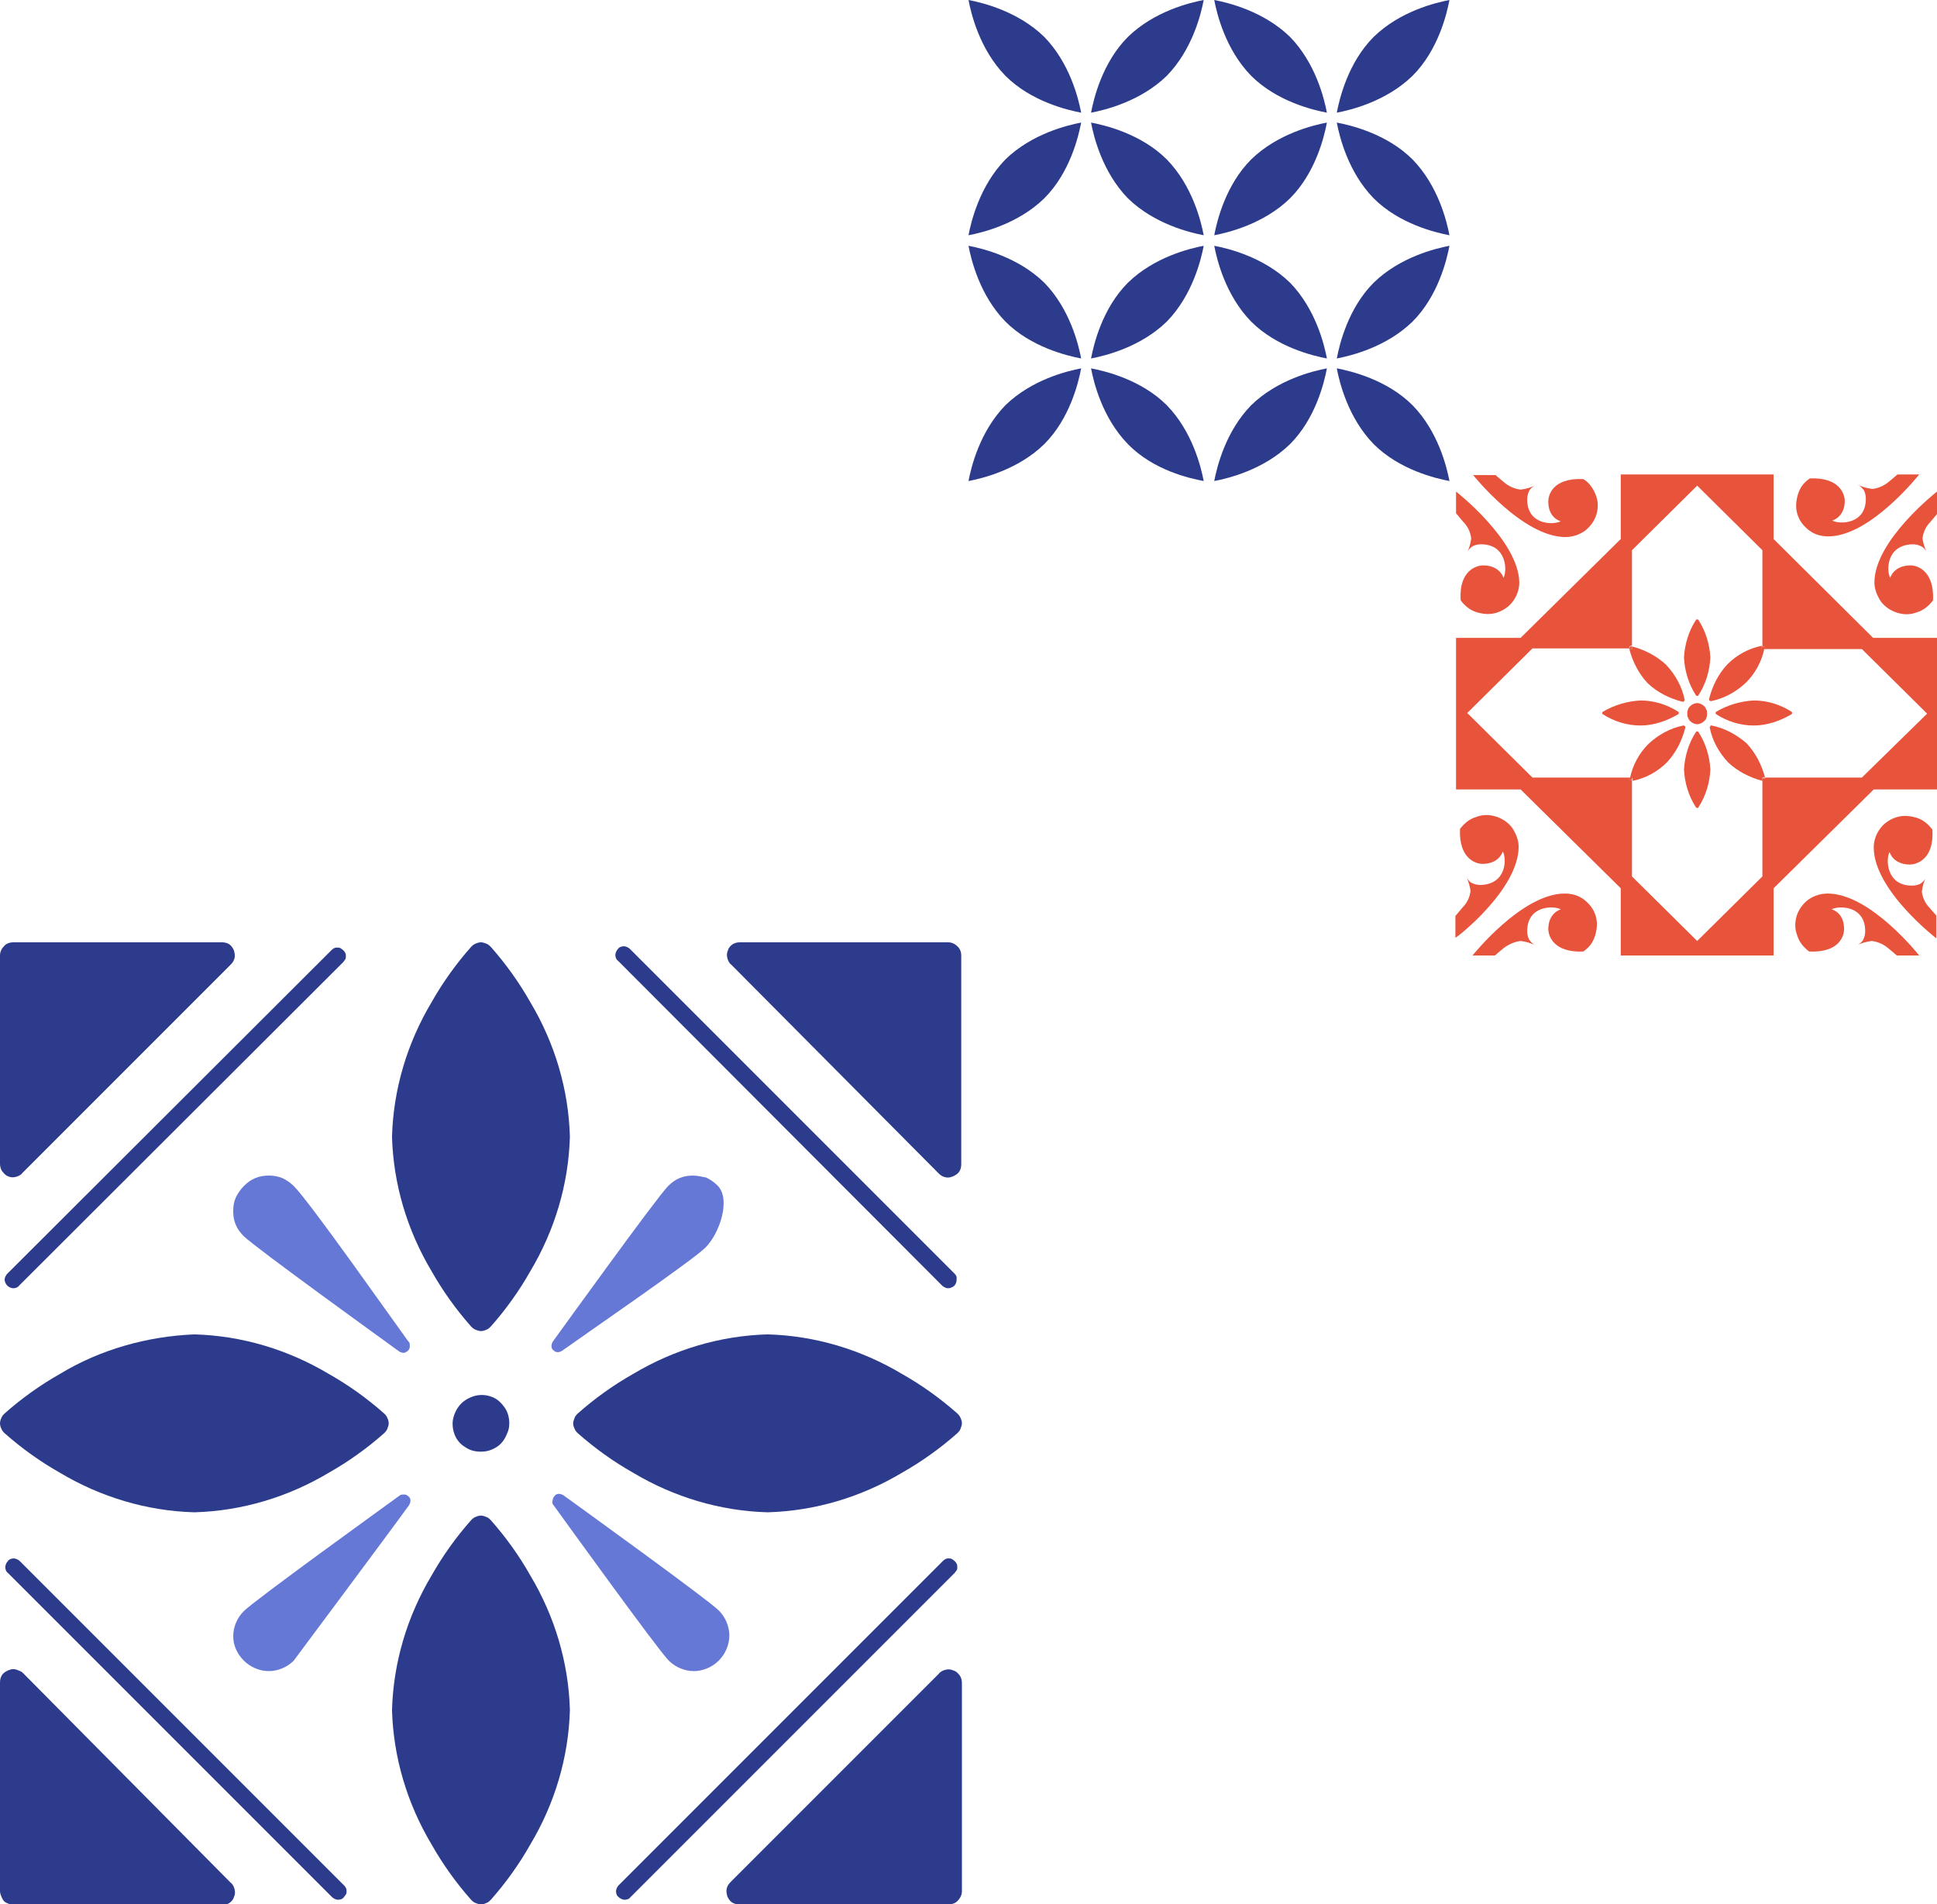 <?xml version="1.0" encoding="utf-8"?>
<!-- Generator: Adobe Illustrator 22.1.0, SVG Export Plug-In . SVG Version: 6.00 Build 0)  -->
<svg version="1.1" id="Слой_1" xmlns="http://www.w3.org/2000/svg" xmlns:xlink="http://www.w3.org/1999/xlink" x="0px" y="0px"
	 viewBox="0 0 294 289" style="enable-background:new 0 0 294 289;" xml:space="preserve">
<style type="text/css">
	.st0{fill:#2C3B8C;}
	.st1{fill:#6678D6;}
	.st2{fill:#E7533B;}
</style>
<g>
	<path class="st0" d="M182.7,35.7c-0.4-2.1-1.7-7.5-5.6-11.5c-3.9-3.9-9.4-5.2-11.5-5.6c0.4,2.1,1.7,7.5,5.6,11.5
		C175.2,34,180.6,35.3,182.7,35.7z"/>
	<path class="st0" d="M182.7,37.3c-2.1,0.4-7.5,1.7-11.5,5.6c-3.9,3.9-5.2,9.4-5.6,11.5c2.1-0.4,7.5-1.7,11.5-5.6
		C181,44.8,182.3,39.4,182.7,37.3z"/>
	<path class="st0" d="M147,73c2.1-0.4,7.5-1.7,11.5-5.6c3.9-3.9,5.2-9.4,5.6-11.5c-2.1,0.4-7.5,1.7-11.5,5.6
		C148.7,65.5,147.4,70.9,147,73z"/>
	<path class="st0" d="M165.6,55.9c0.4,2.1,1.7,7.5,5.6,11.5s9.4,5.2,11.5,5.6c-0.4-2.1-1.7-7.5-5.6-11.5
		C173.2,57.6,167.7,56.3,165.6,55.9z"/>
	<path class="st0" d="M147,35.7c2.1-0.4,7.5-1.7,11.5-5.6c3.9-3.9,5.2-9.4,5.6-11.5c-2.1,0.4-7.5,1.7-11.5,5.6
		C148.7,28.2,147.4,33.6,147,35.7z"/>
	<path class="st0" d="M147,37.3c0.4,2.1,1.7,7.5,5.6,11.5c3.9,3.9,9.4,5.2,11.5,5.6c-0.4-2.1-1.7-7.5-5.6-11.5
		C154.5,39,149.1,37.7,147,37.3z"/>
	<path class="st0" d="M147,0c0.4,2.1,1.7,7.5,5.6,11.5c3.9,3.9,9.4,5.2,11.5,5.6c-0.4-2.1-1.7-7.5-5.6-11.5
		C154.5,1.7,149.1,0.4,147,0z"/>
	<path class="st0" d="M182.7,0c-2.1,0.4-7.5,1.7-11.5,5.6c-3.9,3.9-5.2,9.4-5.6,11.5c2.1-0.4,7.5-1.7,11.5-5.6
		C181,7.5,182.3,2.1,182.7,0z"/>
	<path class="st0" d="M202.9,54.4c2.1-0.4,7.5-1.7,11.5-5.6c3.9-3.9,5.2-9.4,5.6-11.5c-2.1,0.4-7.5,1.7-11.5,5.6
		C204.6,46.8,203.3,52.3,202.9,54.4z"/>
	<path class="st0" d="M202.9,17.1c2.1-0.4,7.5-1.7,11.5-5.6c3.9-3.9,5.2-9.4,5.6-11.5c-2.1,0.4-7.5,1.7-11.5,5.6
		C204.6,9.5,203.3,15,202.9,17.1z"/>
	<path class="st0" d="M202.9,18.6c0.4,2.1,1.7,7.5,5.6,11.5c3.9,3.9,9.4,5.2,11.5,5.6c-0.4-2.1-1.7-7.5-5.6-11.5
		C210.5,20.3,205,19,202.9,18.6z"/>
	<path class="st0" d="M202.9,55.9c0.4,2.1,1.7,7.5,5.6,11.5c3.9,3.9,9.4,5.2,11.5,5.6c-0.4-2.1-1.7-7.5-5.6-11.5
		C210.5,57.6,205,56.3,202.9,55.9z"/>
	<path class="st0" d="M201.4,18.6c-2.1,0.4-7.5,1.7-11.5,5.6c-3.9,3.9-5.2,9.4-5.6,11.5c2.1-0.4,7.5-1.7,11.5-5.6
		C199.7,26.2,201,20.7,201.4,18.6z"/>
	<path class="st0" d="M184.3,0c0.4,2.1,1.7,7.5,5.6,11.5c3.9,3.9,9.4,5.2,11.5,5.6c-0.4-2.1-1.7-7.5-5.6-11.5
		C191.8,1.7,186.4,0.4,184.3,0z"/>
	<path class="st0" d="M184.3,37.3c0.4,2.1,1.7,7.5,5.6,11.5c3.9,3.9,9.4,5.2,11.5,5.6c-0.4-2.1-1.7-7.5-5.6-11.5
		C191.8,39,186.4,37.7,184.3,37.3z"/>
	<path class="st0" d="M184.3,73c2.1-0.4,7.5-1.7,11.5-5.6c3.9-3.9,5.2-9.4,5.6-11.5c-2.1,0.4-7.5,1.7-11.5,5.6
		C186,65.5,184.7,70.9,184.3,73z"/>
	<path class="st0" d="M1.2,178.5c0.4,0.2,0.8,0.2,1.2,0.1c0.4-0.1,0.8-0.3,1-0.6l31.6-31.6c0.3-0.3,0.5-0.6,0.6-1
		c0.1-0.4,0-0.8-0.1-1.2c-0.2-0.4-0.4-0.7-0.7-0.9c-0.3-0.2-0.7-0.3-1.1-0.3H2c-0.5,0-1.1,0.2-1.4,0.6C0.2,144,0,144.5,0,145v31.6
		c0,0.4,0.1,0.8,0.3,1.1C0.6,178.1,0.9,178.4,1.2,178.5L1.2,178.5z"/>
	<path class="st0" d="M1.1,195.1c0.2,0.2,0.6,0.4,0.9,0.4c0.3,0,0.7-0.1,0.9-0.4L52.1,146c0.1-0.1,0.2-0.3,0.3-0.4
		c0.1-0.2,0.1-0.3,0.1-0.5c0-0.2,0-0.3-0.1-0.5c-0.1-0.2-0.2-0.3-0.3-0.4c-0.1-0.1-0.3-0.2-0.4-0.3c-0.2-0.1-0.3-0.1-0.5-0.1
		s-0.3,0-0.5,0.1c-0.2,0.1-0.3,0.2-0.4,0.3L1.1,193.3c-0.2,0.2-0.4,0.6-0.4,0.9C0.7,194.5,0.9,194.9,1.1,195.1L1.1,195.1z"/>
	<path class="st0" d="M144.7,253.5c-0.4-0.2-0.8-0.2-1.2-0.1c-0.4,0.1-0.8,0.3-1,0.6l-31.6,31.6c-0.3,0.3-0.5,0.6-0.6,1
		c-0.1,0.4,0,0.8,0.1,1.2c0.2,0.4,0.4,0.7,0.7,0.9c0.3,0.2,0.7,0.3,1.1,0.3H144c0.5,0,1.1-0.2,1.4-0.6c0.4-0.4,0.6-0.9,0.6-1.4
		v-31.6c0-0.4-0.1-0.8-0.3-1.1C145.4,253.9,145.1,253.6,144.7,253.5z"/>
	<path class="st0" d="M144.9,236.9c-0.1-0.1-0.3-0.2-0.4-0.3c-0.2-0.1-0.3-0.1-0.5-0.1c-0.2,0-0.3,0-0.5,0.1
		c-0.2,0.1-0.3,0.2-0.4,0.3l-49.2,49.2c-0.2,0.2-0.4,0.6-0.4,0.9c0,0.3,0.1,0.7,0.4,0.9c0.2,0.2,0.6,0.4,0.9,0.4
		c0.3,0,0.7-0.1,0.9-0.4l49.2-49.2c0.1-0.1,0.2-0.3,0.3-0.4s0.1-0.3,0.1-0.5c0-0.2,0-0.3-0.1-0.5C145.1,237.1,145,237,144.9,236.9
		L144.9,236.9z"/>
	<path class="st0" d="M3.5,253.9c-0.2-0.2-0.4-0.3-0.7-0.4c-0.2-0.1-0.5-0.2-0.8-0.2c-0.3,0-0.5,0.1-0.8,0.2
		c-0.4,0.2-0.7,0.4-0.9,0.7c-0.2,0.3-0.3,0.7-0.3,1.1V287c0,0.3,0.1,0.5,0.2,0.8c0.1,0.2,0.2,0.5,0.4,0.7c0.2,0.2,0.4,0.3,0.7,0.4
		c0.2,0.1,0.5,0.2,0.8,0.2h31.6c0.4,0,0.8-0.1,1.1-0.3c0.3-0.2,0.6-0.5,0.7-0.9c0.2-0.4,0.2-0.8,0.1-1.2c-0.1-0.4-0.3-0.8-0.6-1
		L3.5,253.9z"/>
	<path class="st0" d="M3,236.9c-0.2-0.2-0.6-0.4-0.9-0.4c-0.3,0-0.7,0.1-0.9,0.4c-0.2,0.2-0.4,0.6-0.4,0.9c0,0.3,0.1,0.7,0.4,0.9
		l49.2,49.2c0.2,0.2,0.6,0.4,0.9,0.4s0.7-0.1,0.9-0.4c0.1-0.1,0.2-0.3,0.3-0.4c0.1-0.2,0.1-0.3,0.1-0.5c0-0.2,0-0.3-0.1-0.5
		c-0.1-0.2-0.2-0.3-0.3-0.4L3,236.9z"/>
	<path class="st0" d="M142.5,178.1c0.4,0.4,0.9,0.6,1.4,0.6c0.3,0,0.5-0.1,0.8-0.2c0.4-0.2,0.7-0.4,0.9-0.7c0.2-0.3,0.3-0.7,0.3-1.1
		V145c0-0.5-0.2-1.1-0.6-1.4c-0.4-0.4-0.9-0.6-1.4-0.6h-31.6c-0.4,0-0.8,0.1-1.1,0.3c-0.3,0.2-0.6,0.5-0.7,0.9
		c-0.2,0.4-0.2,0.8-0.1,1.2c0.1,0.4,0.3,0.8,0.6,1L142.5,178.1z"/>
	<path class="st0" d="M143,195.1c0.2,0.2,0.6,0.4,0.9,0.4c0.3,0,0.5-0.1,0.7-0.2c0.2-0.1,0.4-0.3,0.5-0.6c0.1-0.2,0.1-0.5,0.1-0.8
		s-0.2-0.5-0.4-0.7l-49.2-49.2c-0.2-0.2-0.6-0.4-0.9-0.4c-0.3,0-0.7,0.1-0.9,0.4c-0.2,0.2-0.4,0.6-0.4,0.9c0,0.3,0.1,0.7,0.4,0.9
		L143,195.1z"/>
	<path class="st0" d="M71.5,201.3c0.2,0.2,0.4,0.4,0.7,0.5c0.3,0.1,0.5,0.2,0.8,0.2s0.6-0.1,0.8-0.2c0.3-0.1,0.5-0.3,0.7-0.5
		c2.3-2.6,4.3-5.4,6-8.4c3.7-6.2,5.8-13.2,6-20.4c-0.2-7.2-2.3-14.2-6-20.4c-1.7-3-3.7-5.8-6-8.4c-0.2-0.2-0.4-0.4-0.7-0.5
		c-0.3-0.1-0.5-0.2-0.8-0.2s-0.6,0.1-0.8,0.2c-0.3,0.1-0.5,0.3-0.7,0.5c-2.3,2.6-4.3,5.4-6,8.4c-3.7,6.2-5.8,13.2-6,20.4
		c0.2,7.2,2.3,14.2,6,20.4C67.2,195.9,69.2,198.7,71.5,201.3L71.5,201.3z"/>
	<path class="st0" d="M74.5,230.7c-0.2-0.2-0.4-0.4-0.7-0.5c-0.3-0.1-0.5-0.2-0.8-0.2c-0.3,0-0.6,0.1-0.8,0.2
		c-0.3,0.1-0.5,0.3-0.7,0.5c-2.3,2.6-4.3,5.4-6,8.4c-3.7,6.2-5.8,13.2-6,20.4c0.2,7.2,2.3,14.2,6,20.4c1.7,3,3.7,5.8,6,8.4
		c0.2,0.2,0.4,0.4,0.7,0.5c0.3,0.1,0.5,0.2,0.8,0.2s0.6-0.1,0.8-0.2c0.3-0.1,0.5-0.3,0.7-0.5c2.3-2.6,4.3-5.4,6-8.4
		c3.7-6.2,5.8-13.2,6-20.4c-0.2-7.2-2.3-14.2-6-20.4C78.8,236.1,76.8,233.3,74.5,230.7L74.5,230.7z"/>
	<path class="st0" d="M9.1,208.5c-3,1.7-5.8,3.7-8.4,6c-0.2,0.2-0.4,0.4-0.5,0.7C0.1,215.4,0,215.7,0,216c0,0.3,0.1,0.6,0.2,0.8
		c0.1,0.3,0.3,0.5,0.5,0.7c2.6,2.3,5.4,4.3,8.4,6c6.2,3.7,13.2,5.8,20.4,6c7.2-0.2,14.2-2.3,20.4-6c3-1.7,5.8-3.7,8.4-6
		c0.2-0.2,0.4-0.4,0.5-0.7c0.1-0.3,0.2-0.5,0.2-0.8c0-0.3-0.1-0.6-0.2-0.8c-0.1-0.3-0.3-0.5-0.5-0.7c-2.6-2.3-5.4-4.3-8.4-6
		c-6.2-3.7-13.2-5.8-20.4-6C22.3,202.8,15.2,204.8,9.1,208.5L9.1,208.5z"/>
	<path class="st0" d="M87.7,214.5c-0.2,0.2-0.4,0.4-0.5,0.7c-0.1,0.3-0.2,0.5-0.2,0.8s0.1,0.6,0.2,0.8c0.1,0.3,0.3,0.5,0.5,0.7
		c2.6,2.3,5.4,4.3,8.4,6c6.2,3.7,13.2,5.8,20.4,6c7.2-0.2,14.2-2.3,20.4-6c3-1.7,5.8-3.7,8.4-6c0.2-0.2,0.4-0.4,0.5-0.7
		c0.1-0.3,0.2-0.5,0.2-0.8s-0.1-0.6-0.2-0.8c-0.1-0.3-0.3-0.5-0.5-0.7c-2.6-2.3-5.4-4.3-8.4-6c-6.2-3.7-13.2-5.8-20.4-6
		c-7.2,0.2-14.2,2.3-20.4,6C93.1,210.2,90.3,212.2,87.7,214.5z"/>
	<path class="st0" d="M77.3,216c0-0.8-0.2-1.7-0.7-2.4c-0.5-0.7-1.1-1.3-1.9-1.6c-0.8-0.3-1.6-0.4-2.5-0.2c-0.8,0.2-1.6,0.6-2.2,1.2
		c-0.6,0.6-1,1.4-1.2,2.2c-0.2,0.8-0.1,1.7,0.2,2.5c0.3,0.8,0.9,1.5,1.6,1.9c0.7,0.5,1.5,0.7,2.4,0.7c0.6,0,1.1-0.1,1.6-0.3
		c0.5-0.2,1-0.5,1.4-0.9c0.4-0.4,0.7-0.9,0.9-1.4C77.2,217.1,77.3,216.6,77.3,216L77.3,216z"/>
	<path class="st1" d="M84,228.4c1.6,2.2,15.8,21.9,17.5,23.6c1,1,2.4,1.6,3.8,1.6c1.4,0,2.8-0.6,3.8-1.6c1-1,1.6-2.4,1.6-3.8
		c0-1.4-0.6-2.8-1.6-3.8c-1.7-1.7-21.4-15.9-23.6-17.5c-0.2-0.1-0.4-0.2-0.7-0.2c-0.2,0-0.5,0.1-0.6,0.3c-0.2,0.2-0.3,0.4-0.3,0.6
		C83.8,227.9,83.8,228.2,84,228.4L84,228.4z"/>
	<path class="st1" d="M60.6,227c-2.2,1.6-21.9,15.8-23.6,17.5c-1,1-1.6,2.4-1.6,3.8S36,251,37,252c1,1,2.4,1.6,3.8,1.6
		c1.4,0,2.8-0.6,3.8-1.6c-0.1,0.1,14.4-19.3,17.5-23.6c0.1-0.2,0.2-0.4,0.2-0.7c0-0.2-0.1-0.5-0.3-0.6c-0.2-0.2-0.4-0.3-0.6-0.3
		C61.1,226.8,60.8,226.8,60.6,227L60.6,227z"/>
	<path class="st1" d="M105.2,178.4c-0.7,0-1.4,0.1-2.1,0.4c-0.7,0.3-1.2,0.7-1.7,1.2c-1.7,1.7-15.9,21.4-17.5,23.6
		c-0.1,0.2-0.2,0.4-0.2,0.7c0,0.2,0.1,0.5,0.3,0.6c0.1,0.1,0.2,0.2,0.3,0.2c0.1,0.1,0.3,0.1,0.4,0.1c0.2,0,0.4-0.1,0.6-0.2
		c2.2-1.6,20.1-13.9,21.8-15.7c2.1-2.1,3.9-7.3,1.8-9.4c-0.5-0.5-1.1-0.9-1.7-1.2C106.6,178.6,105.9,178.4,105.2,178.4L105.2,178.4z
		"/>
	<path class="st1" d="M62,203.6c-2.2-3-14.9-21.1-17.4-23.6c-0.5-0.5-1.1-0.9-1.7-1.2c-0.7-0.3-1.4-0.4-2.1-0.4
		c-0.7,0-1.4,0.1-2.1,0.4c-0.7,0.3-1.2,0.7-1.7,1.2c-0.5,0.5-0.9,1.1-1.2,1.7c-0.3,0.7-0.4,1.3-0.4,2.1s0.1,1.4,0.4,2.1
		c0.3,0.7,0.7,1.2,1.2,1.7c1.7,1.7,21.4,15.9,23.6,17.5c0.2,0.1,0.4,0.2,0.6,0.2h0c0.1,0,0.3,0,0.4-0.1c0.1-0.1,0.2-0.1,0.3-0.2
		c0.1-0.1,0.2-0.2,0.2-0.3c0.1-0.1,0.1-0.3,0.1-0.4C62.2,204,62.2,203.7,62,203.6L62,203.6z"/>
	<path class="st2" d="M256.5,107.2c-0.1,0.1-0.3,0.3-0.3,0.5c-0.1,0.2-0.1,0.4-0.1,0.6c0,0.2,0,0.4,0.1,0.6c0.1,0.2,0.2,0.4,0.3,0.5
		c0.3,0.3,0.7,0.5,1.1,0.5c0.4,0,0.8-0.2,1.1-0.5c0.1-0.1,0.3-0.3,0.3-0.5c0.1-0.2,0.1-0.4,0.1-0.6c0-0.2,0-0.4-0.1-0.6
		c-0.1-0.2-0.2-0.4-0.3-0.5c-0.3-0.3-0.7-0.5-1.1-0.5C257.2,106.7,256.8,106.9,256.5,107.2L256.5,107.2z"/>
	<path class="st2" d="M255.4,106.5c0,0,0.1,0,0.1,0c0,0,0.1,0,0.1-0.1c0,0,0.1-0.1,0.1-0.1c0,0,0-0.1,0-0.1c-0.4-2-1.4-3.8-2.8-5.3
		c-1.5-1.4-3.3-2.3-5.2-2.8v0.4h-0.4c0.5,1.9,1.4,3.7,2.8,5.2C251.6,105.1,253.4,106,255.4,106.5L255.4,106.5z"/>
	<path class="st2" d="M259.8,110.1c-0.1,0-0.1,0-0.1,0c0,0-0.1,0-0.1,0.1s-0.1,0.1-0.1,0.1c0,0,0,0.1,0,0.1c0.4,2,1.4,3.8,2.8,5.3
		c1.5,1.4,3.3,2.3,5.2,2.8V118h0.4c-0.5-1.9-1.4-3.7-2.8-5.2C263.6,111.5,261.8,110.5,259.8,110.1L259.8,110.1z"/>
	<path class="st2" d="M255.8,110.4c0,0,0-0.1,0-0.1c0,0,0-0.1-0.1-0.1c0,0-0.1-0.1-0.1-0.1c0,0-0.1,0-0.1,0c-2,0.4-3.8,1.4-5.3,2.8
		c-1.4,1.4-2.4,3.2-2.8,5.2h0.4v0.4c2-0.4,3.8-1.4,5.2-2.8C254.4,114.2,255.3,112.4,255.8,110.4L255.8,110.4z"/>
	<path class="st2" d="M259.4,106.1c0,0,0,0.1,0,0.1c0,0,0,0.1,0.1,0.1c0,0,0.1,0.1,0.1,0.1c0,0,0.1,0,0.1,0c2-0.4,3.8-1.4,5.3-2.8
		c1.4-1.4,2.4-3.2,2.8-5.2h-0.4v-0.4c-2,0.4-3.8,1.4-5.2,2.8C260.8,102.3,259.9,104.1,259.4,106.1L259.4,106.1z"/>
	<path class="st2" d="M254.7,108c-1.7-1.1-3.7-1.7-5.7-1.7c-2,0.1-4,0.7-5.7,1.7c0,0-0.1,0.1-0.1,0.1c0,0,0,0.1,0,0.1
		c0,0,0,0.1,0,0.1c0,0,0.1,0.1,0.1,0.1c1.7,1.1,3.7,1.7,5.7,1.7c2,0,4-0.7,5.7-1.7l0,0l0,0c0,0,0.1-0.1,0.1-0.1c0,0,0-0.1,0-0.1
		c0,0,0-0.1,0-0.1C254.9,108.1,254.8,108.1,254.7,108L254.7,108z"/>
	<path class="st2" d="M271.9,108c-1.7-1.1-3.7-1.7-5.7-1.7c-2,0.1-4,0.7-5.7,1.7c0,0-0.1,0.1-0.1,0.1c0,0,0,0.1,0,0.1
		c0,0,0,0.1,0,0.1c0,0,0.1,0.1,0.1,0.1c1.7,1.1,3.7,1.7,5.7,1.7c2,0,4-0.7,5.7-1.7l0,0h0c0,0,0.1-0.1,0.1-0.1c0,0,0-0.1,0-0.1
		c0,0,0-0.1,0-0.1C272,108.1,272,108.1,271.9,108L271.9,108z"/>
	<path class="st2" d="M257.6,111c-0.1,0-0.1,0-0.1,0c0,0-0.1,0.1-0.1,0.1c-1.1,1.7-1.7,3.7-1.8,5.7c0.1,2,0.7,4,1.8,5.7
		c0,0,0.1,0.1,0.1,0.1c0,0,0.1,0,0.1,0c0,0,0.1,0,0.1,0s0.1,0,0.1-0.1l0,0c1.1-1.7,1.7-3.7,1.8-5.7c-0.1-2-0.7-4-1.8-5.7
		c0,0-0.1-0.1-0.1-0.1C257.7,111,257.6,111,257.6,111L257.6,111z"/>
	<path class="st2" d="M257.6,105.6c0,0,0.1,0,0.1,0c0,0,0.1,0,0.1-0.1l0,0c1.1-1.7,1.7-3.7,1.8-5.7c-0.1-2-0.7-4-1.8-5.7
		c0,0-0.1-0.1-0.1-0.1c0,0-0.1,0-0.1,0c-0.1,0-0.1,0-0.1,0c0,0-0.1,0.1-0.1,0.1c-1.1,1.7-1.7,3.7-1.8,5.7c0.1,2,0.7,4,1.8,5.7
		c0,0,0.1,0.1,0.1,0.1C257.5,105.6,257.5,105.6,257.6,105.6L257.6,105.6z"/>
	<path class="st2" d="M240.3,72.7c-4.8-0.2-5.3,2.6-5.3,3.4c0,2.6,1.9,3,1.9,3c-1.1,0.6-5.1,0.6-5.1-3.3c0-0.5,0.1-0.9,0.3-1.3
		c0.2-0.4,0.6-0.7,1-0.9l0,0c-0.7,0.4-1.5,0.6-2.3,0.7c-0.9-0.1-1.8-0.5-2.5-1.1c-0.5-0.4-1.3-1.1-1.3-1.1h-3.4c0,0,7.5,9.4,14,9.4
		c1,0,2-0.3,2.9-0.9c0.8-0.6,1.5-1.5,1.8-2.5c0.3-1,0.3-2-0.1-3C241.8,74.1,241.2,73.2,240.3,72.7L240.3,72.7z"/>
	<path class="st2" d="M221,74.6L221,74.6l0,3.3l0,0c0,0,0.7,0.8,1.1,1.3c0.7,0.7,1.1,1.6,1.2,2.5c-0.1,0.8-0.3,1.6-0.7,2.2l0,0
		c0.2-0.4,0.5-0.7,0.9-1c0.4-0.2,0.8-0.3,1.3-0.3c3.9,0,4,4,3.4,5.1c0,0-0.5-1.9-3.1-1.9c-0.8,0-3.7,0.6-3.4,5.3
		c0.6,0.8,1.4,1.5,2.4,1.8c1,0.3,2,0.4,3,0.1c1-0.3,1.9-0.9,2.5-1.7c0.6-0.8,1-1.8,1-2.9C230.5,82,221,74.6,221,74.6z"/>
	<path class="st2" d="M291.3,72H288c0,0-0.8,0.7-1.3,1.1c-0.7,0.6-1.6,1-2.5,1.1c-0.8-0.1-1.6-0.3-2.3-0.7l0,0
		c0.4,0.2,0.7,0.5,1,0.9c0.2,0.4,0.3,0.8,0.3,1.3c0,3.9-4,3.9-5.1,3.3c0,0,1.9-0.5,1.9-3c0-0.8-0.6-3.6-5.3-3.4
		c-0.9,0.6-1.5,1.4-1.8,2.4c-0.3,1-0.4,2-0.1,3c0.3,1,0.9,1.8,1.8,2.5c0.8,0.6,1.8,0.9,2.9,0.9C283.9,81.4,291.3,72,291.3,72z"/>
	<path class="st2" d="M294,74.6c0,0-9.5,7.4-9.5,13.8c0,1,0.4,2,1,2.9c0.6,0.8,1.5,1.4,2.5,1.7c1,0.3,2,0.3,3-0.1
		c1-0.3,1.8-1,2.4-1.8c0.2-4.7-2.6-5.3-3.4-5.3c-2.6,0-3.1,1.9-3.1,1.9c-0.6-1.1-0.6-5,3.4-5.1c0.5,0,0.9,0.1,1.3,0.3
		c0.4,0.2,0.7,0.6,0.9,1l0,0c-0.4-0.7-0.6-1.5-0.7-2.2c0.1-0.9,0.5-1.8,1.2-2.5c0.4-0.5,1.1-1.3,1.1-1.3l0,0L294,74.6L294,74.6z"/>
	<path class="st2" d="M277.4,135.6c-1,0-2,0.3-2.9,0.9c-0.8,0.6-1.5,1.5-1.8,2.5c-0.3,1-0.3,2,0.1,3c0.3,1,1,1.8,1.8,2.4
		c4.8,0.2,5.3-2.6,5.3-3.4c0-2.6-1.9-3-1.9-3c1.1-0.6,5.1-0.6,5.1,3.3c0,0.5-0.1,0.9-0.3,1.3c-0.2,0.4-0.6,0.7-1,0.9l0,0
		c0.7-0.4,1.5-0.6,2.3-0.7c0.9,0.1,1.8,0.5,2.5,1.1c0.5,0.4,1.3,1.1,1.3,1.1h3.4C291.3,145,283.9,135.6,277.4,135.6z"/>
	<path class="st2" d="M292.9,137.8c-0.7-0.7-1.1-1.6-1.2-2.5c0.1-0.8,0.3-1.6,0.7-2.2l0,0c-0.2,0.4-0.5,0.7-0.9,1
		c-0.4,0.2-0.8,0.3-1.3,0.3c-3.9,0-4-4-3.4-5.1c0,0,0.5,1.9,3.1,1.9c0.8,0,3.7-0.6,3.4-5.3c-0.6-0.8-1.4-1.5-2.4-1.8
		c-1-0.3-2-0.4-3-0.1c-1,0.3-1.9,0.9-2.5,1.7c-0.6,0.8-1,1.8-1,2.9c0,6.5,9.5,13.8,9.5,13.8h0V139h0
		C294,139,293.3,138.3,292.9,137.8z"/>
	<path class="st2" d="M230.8,142.8c0.8,0.1,1.6,0.3,2.3,0.7l0,0c-0.4-0.2-0.7-0.5-1-0.9c-0.2-0.4-0.3-0.8-0.3-1.3
		c0-3.9,4-3.9,5.1-3.3c0,0-1.9,0.5-1.9,3c0,0.8,0.6,3.6,5.3,3.4c0.9-0.6,1.5-1.4,1.8-2.4c0.3-1,0.4-2,0.1-3c-0.3-1-0.9-1.8-1.8-2.5
		c-0.8-0.6-1.8-0.9-2.9-0.9c-6.5,0-14,9.4-14,9.4h3.4c0,0,0.8-0.7,1.3-1.1C229,143.3,229.9,142.9,230.8,142.8z"/>
	<path class="st2" d="M230.5,128.5c0-1-0.4-2-1-2.9c-0.6-0.8-1.5-1.4-2.5-1.7c-1-0.3-2-0.3-3,0.1c-1,0.3-1.8,1-2.4,1.8
		c-0.2,4.7,2.6,5.3,3.4,5.3c2.6,0,3.1-1.9,3.1-1.9c0.6,1.1,0.6,5-3.4,5.1c-0.5,0-0.9-0.1-1.3-0.3c-0.4-0.2-0.7-0.6-0.9-1l0,0
		c0.4,0.7,0.6,1.5,0.7,2.2c-0.1,0.9-0.5,1.8-1.2,2.5c-0.4,0.5-1.1,1.3-1.1,1.3h0v3.3h0C221,142.4,230.5,135,230.5,128.5z"/>
	<path class="st2" d="M269.2,81.8V72H246v9.8l-15.2,15H221v1.7l0,8.1l0,0v3.4l0,0l0,8.1v1.7h9.8l15.2,15V145h23.2v-10.2l15.2-15h9.6
		V96.8h-9.7L269.2,81.8z M282.6,118h-14.7c0,0,0,0.1,0,0.1c0,0,0,0.1,0,0.1c0,0,0,0.1-0.1,0.1c0,0-0.1,0.1-0.1,0.1c0,0-0.1,0-0.1,0
		c0,0,0,0-0.1,0v14.6l-9.9,9.8l-9.9-9.8v-14.6c0,0-0.1,0-0.1,0c0,0-0.1,0-0.1,0c0,0-0.1,0-0.1-0.1c0,0-0.1-0.1-0.1-0.1
		c0,0,0-0.1,0-0.1c0,0,0,0,0-0.1h-14.7l-9.9-9.8l9.9-9.8h14.7c0,0,0-0.1,0-0.1c0,0,0-0.1,0-0.1c0,0,0-0.1,0.1-0.1
		c0,0,0.1-0.1,0.1-0.1c0,0,0.1,0,0.1,0c0,0,0,0,0.1,0V83.5l9.9-9.8l9.9,9.8v14.6c0,0,0.1,0,0.1,0c0.1,0,0.1,0,0.1,0
		c0,0,0.1,0,0.1,0.1c0,0,0.1,0.1,0.1,0.1c0,0,0,0.1,0,0.1c0,0,0,0,0,0.1h14.7l9.9,9.8L282.6,118z"/>
	<path class="st2" d="M247.7,98.1C247.7,98.1,247.7,98,247.7,98.1c-0.1,0-0.2,0-0.2,0c0,0-0.1,0-0.1,0.1c0,0-0.1,0.1-0.1,0.1
		c0,0,0,0.1,0,0.1c0,0,0,0,0,0.1h0.4V98.1z"/>
	<path class="st2" d="M267.5,118.5C267.5,118.5,267.5,118.5,267.5,118.5c0.1,0,0.2,0,0.2,0c0,0,0.1,0,0.1-0.1c0,0,0.1-0.1,0.1-0.1
		c0,0,0-0.1,0-0.1c0,0,0,0,0-0.1h-0.4V118.5z"/>
	<path class="st2" d="M247.3,118C247.3,118.1,247.3,118.1,247.3,118c0,0.1,0,0.2,0,0.2c0,0,0,0.1,0.1,0.1c0,0,0.1,0.1,0.1,0.1
		c0,0,0.1,0,0.1,0c0,0,0,0,0.1,0V118H247.3z"/>
	<path class="st2" d="M267.9,98.5C267.9,98.5,267.9,98.4,267.9,98.5c0-0.1,0-0.2,0-0.2c0,0,0-0.1-0.1-0.1c0,0-0.1-0.1-0.1-0.1
		c0,0-0.1,0-0.2,0c0,0,0,0-0.1,0v0.4H267.9z"/>
</g>
</svg>
